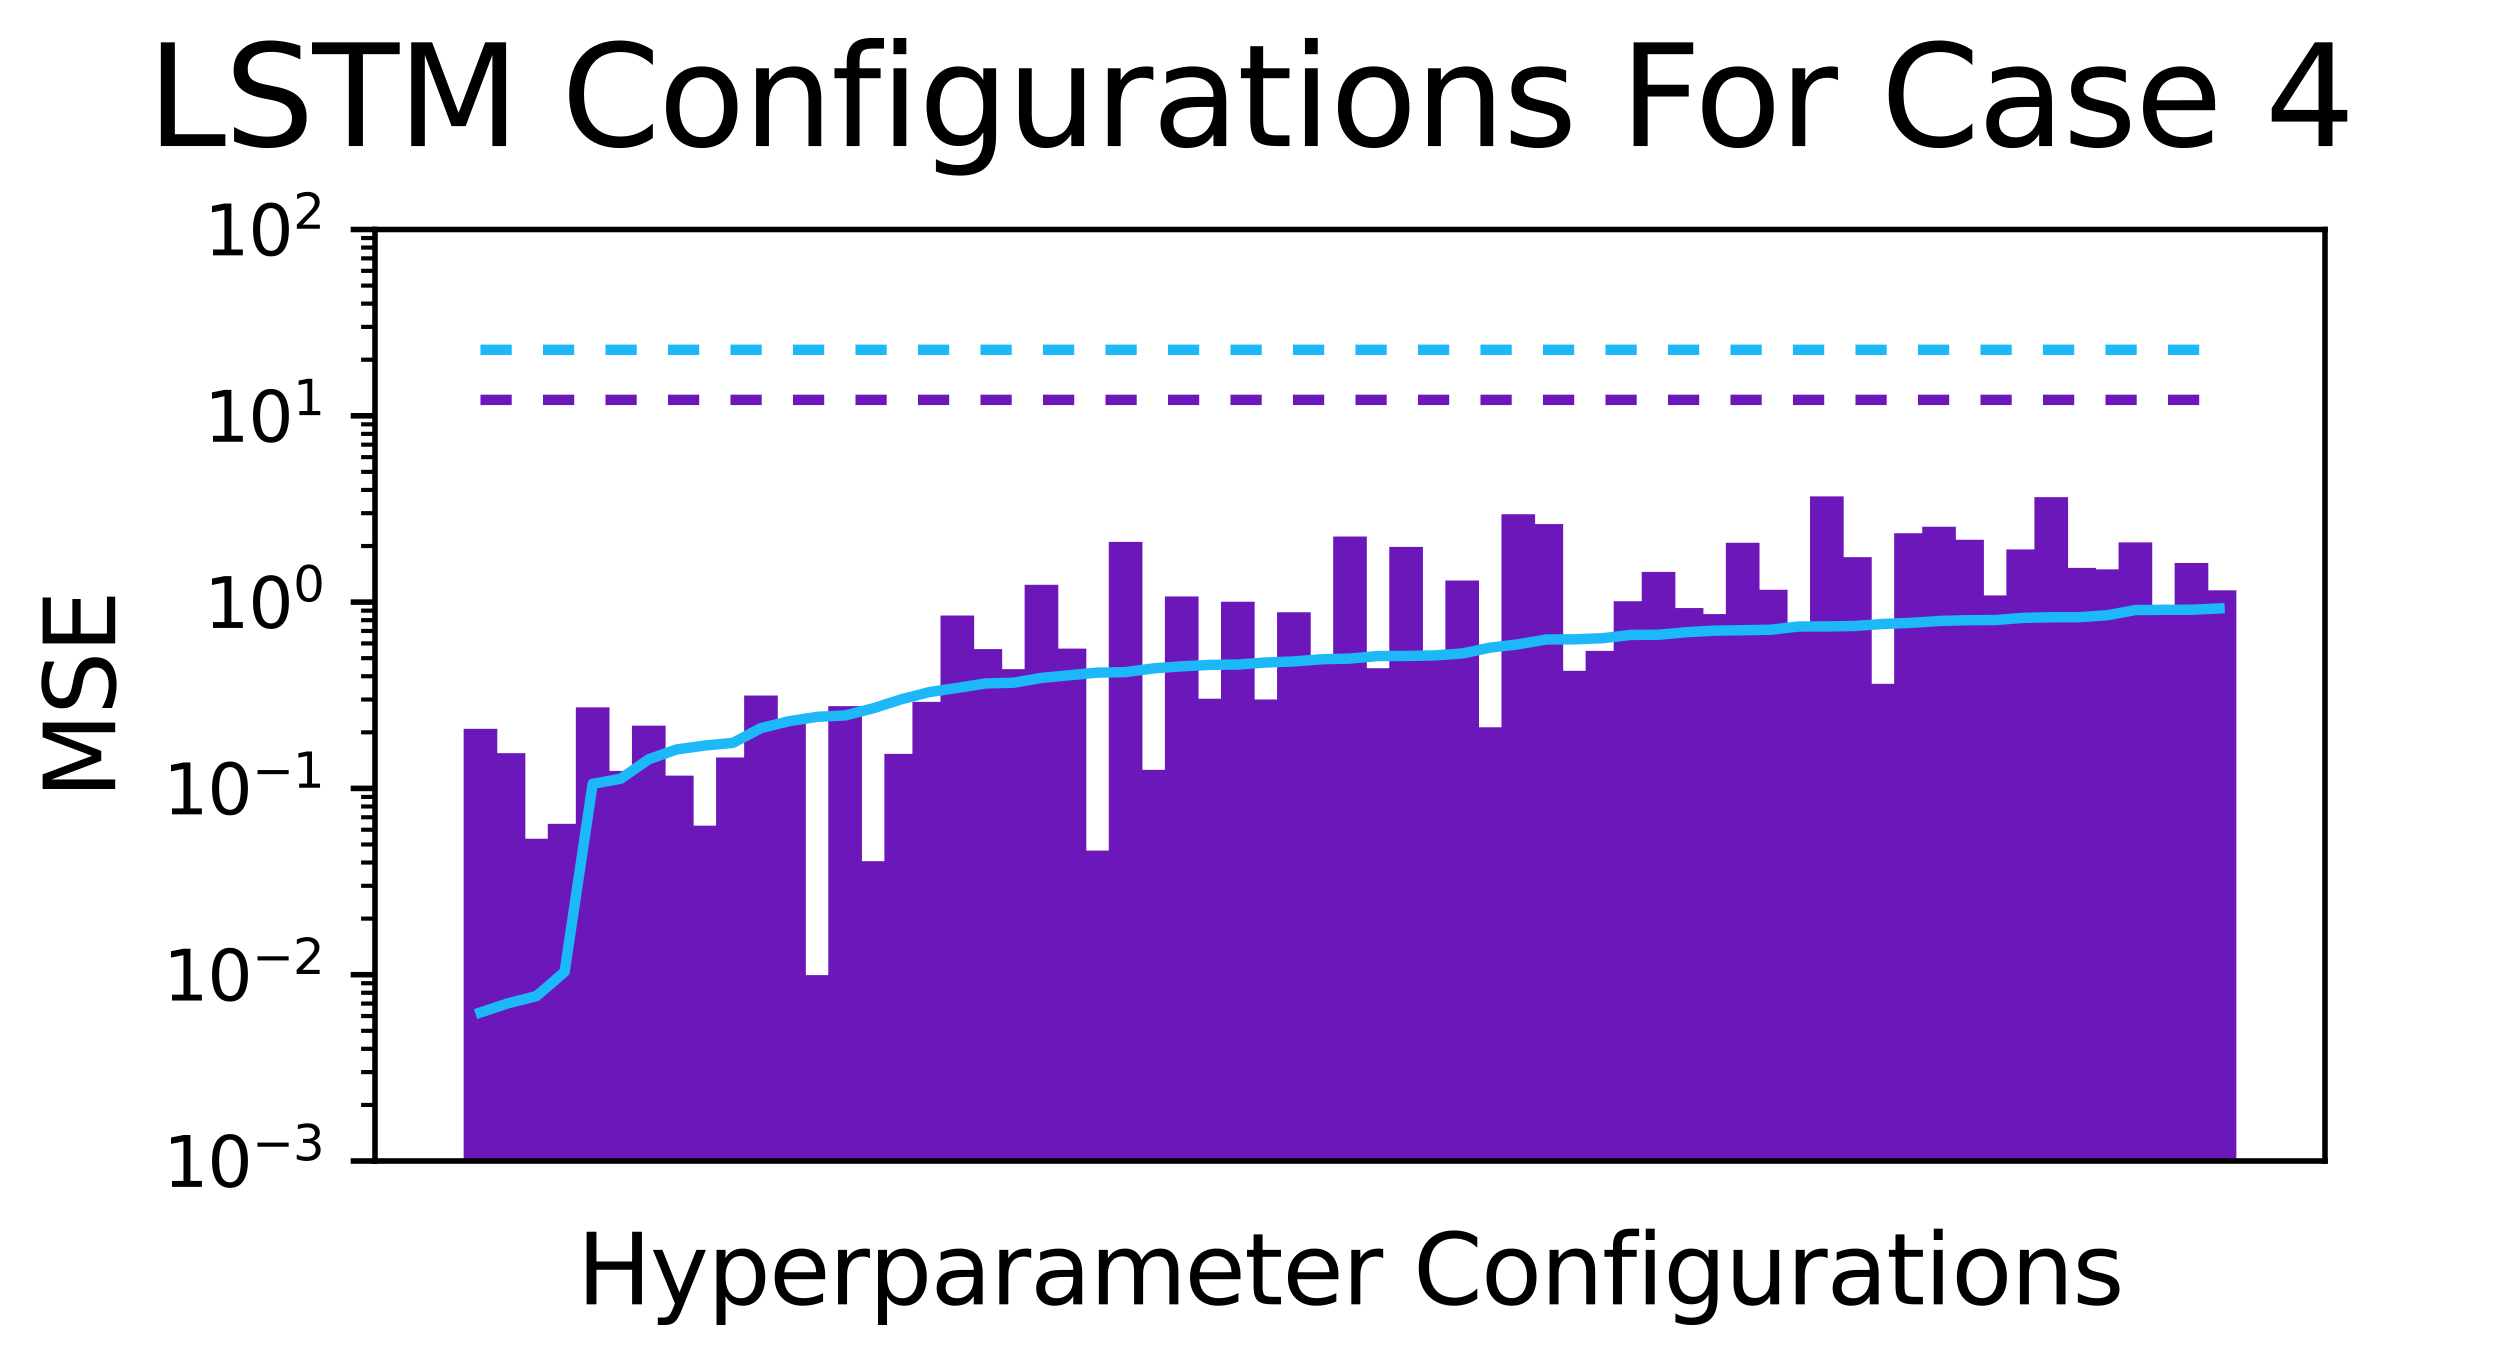 <?xml version="1.0" encoding="utf-8" standalone="no"?>
<!DOCTYPE svg PUBLIC "-//W3C//DTD SVG 1.1//EN"
  "http://www.w3.org/Graphics/SVG/1.1/DTD/svg11.dtd">
<svg xmlns:xlink="http://www.w3.org/1999/xlink" width="360pt" height="194.4pt" viewBox="0 0 360 194.4" xmlns="http://www.w3.org/2000/svg" version="1.1">
 <defs>
  <style type="text/css">*{stroke-linejoin: round; stroke-linecap: butt}</style>
 </defs>
 <g id="figure_1">
  <g id="patch_1">
   <path d="M 0 194.4 
L 360 194.4 
L 360 0 
L 0 0 
z
" style="fill: #ffffff"/>
  </g>
  <g id="axes_1">
   <g id="patch_2">
    <path d="M 54 167.184 
L 334.8 167.184 
L 334.8 33.048 
L 54 33.048 
z
" style="fill: #ffffff"/>
   </g>
   <g id="patch_3">
    <path d="M 66.764 26913.902 
L 71.611 26913.902 
L 71.611 104.95 
L 66.764 104.95 
z
" clip-path="url(#p839e5ea793)" style="fill: #6c17b9"/>
   </g>
   <g id="patch_4">
    <path d="M 70.803 26913.902 
L 75.65 26913.902 
L 75.65 108.452 
L 70.803 108.452 
z
" clip-path="url(#p839e5ea793)" style="fill: #6c17b9"/>
   </g>
   <g id="patch_5">
    <path d="M 74.842 26913.902 
L 79.689 26913.902 
L 79.689 120.775 
L 74.842 120.775 
z
" clip-path="url(#p839e5ea793)" style="fill: #6c17b9"/>
   </g>
   <g id="patch_6">
    <path d="M 78.881 26913.902 
L 83.728 26913.902 
L 83.728 118.632 
L 78.881 118.632 
z
" clip-path="url(#p839e5ea793)" style="fill: #6c17b9"/>
   </g>
   <g id="patch_7">
    <path d="M 82.92 26913.902 
L 87.767 26913.902 
L 87.767 101.857 
L 82.92 101.857 
z
" clip-path="url(#p839e5ea793)" style="fill: #6c17b9"/>
   </g>
   <g id="patch_8">
    <path d="M 86.959 26913.902 
L 91.806 26913.902 
L 91.806 111.011 
L 86.959 111.011 
z
" clip-path="url(#p839e5ea793)" style="fill: #6c17b9"/>
   </g>
   <g id="patch_9">
    <path d="M 90.998 26913.902 
L 95.845 26913.902 
L 95.845 104.495 
L 90.998 104.495 
z
" clip-path="url(#p839e5ea793)" style="fill: #6c17b9"/>
   </g>
   <g id="patch_10">
    <path d="M 95.038 26913.902 
L 99.884 26913.902 
L 99.884 111.691 
L 95.038 111.691 
z
" clip-path="url(#p839e5ea793)" style="fill: #6c17b9"/>
   </g>
   <g id="patch_11">
    <path d="M 99.077 26913.902 
L 103.924 26913.902 
L 103.924 118.894 
L 99.077 118.894 
z
" clip-path="url(#p839e5ea793)" style="fill: #6c17b9"/>
   </g>
   <g id="patch_12">
    <path d="M 103.116 26913.902 
L 107.963 26913.902 
L 107.963 109.076 
L 103.116 109.076 
z
" clip-path="url(#p839e5ea793)" style="fill: #6c17b9"/>
   </g>
   <g id="patch_13">
    <path d="M 107.155 26913.902 
L 112.002 26913.902 
L 112.002 100.156 
L 107.155 100.156 
z
" clip-path="url(#p839e5ea793)" style="fill: #6c17b9"/>
   </g>
   <g id="patch_14">
    <path d="M 111.194 26913.902 
L 116.041 26913.902 
L 116.041 104.173 
L 111.194 104.173 
z
" clip-path="url(#p839e5ea793)" style="fill: #6c17b9"/>
   </g>
   <g id="patch_15">
    <path d="M 115.233 26913.902 
L 120.08 26913.902 
L 120.08 140.417 
L 115.233 140.417 
z
" clip-path="url(#p839e5ea793)" style="fill: #6c17b9"/>
   </g>
   <g id="patch_16">
    <path d="M 119.272 26913.902 
L 124.119 26913.902 
L 124.119 101.686 
L 119.272 101.686 
z
" clip-path="url(#p839e5ea793)" style="fill: #6c17b9"/>
   </g>
   <g id="patch_17">
    <path d="M 123.311 26913.902 
L 128.158 26913.902 
L 128.158 124.012 
L 123.311 124.012 
z
" clip-path="url(#p839e5ea793)" style="fill: #6c17b9"/>
   </g>
   <g id="patch_18">
    <path d="M 127.351 26913.902 
L 132.197 26913.902 
L 132.197 108.554 
L 127.351 108.554 
z
" clip-path="url(#p839e5ea793)" style="fill: #6c17b9"/>
   </g>
   <g id="patch_19">
    <path d="M 131.39 26913.902 
L 136.237 26913.902 
L 136.237 101.067 
L 131.39 101.067 
z
" clip-path="url(#p839e5ea793)" style="fill: #6c17b9"/>
   </g>
   <g id="patch_20">
    <path d="M 135.429 26913.902 
L 140.276 26913.902 
L 140.276 88.634 
L 135.429 88.634 
z
" clip-path="url(#p839e5ea793)" style="fill: #6c17b9"/>
   </g>
   <g id="patch_21">
    <path d="M 139.468 26913.902 
L 144.315 26913.902 
L 144.315 93.469 
L 139.468 93.469 
z
" clip-path="url(#p839e5ea793)" style="fill: #6c17b9"/>
   </g>
   <g id="patch_22">
    <path d="M 143.507 26913.902 
L 148.354 26913.902 
L 148.354 96.357 
L 143.507 96.357 
z
" clip-path="url(#p839e5ea793)" style="fill: #6c17b9"/>
   </g>
   <g id="patch_23">
    <path d="M 147.546 26913.902 
L 152.393 26913.902 
L 152.393 84.21 
L 147.546 84.21 
z
" clip-path="url(#p839e5ea793)" style="fill: #6c17b9"/>
   </g>
   <g id="patch_24">
    <path d="M 151.585 26913.902 
L 156.432 26913.902 
L 156.432 93.4 
L 151.585 93.4 
z
" clip-path="url(#p839e5ea793)" style="fill: #6c17b9"/>
   </g>
   <g id="patch_25">
    <path d="M 155.624 26913.902 
L 160.471 26913.902 
L 160.471 122.482 
L 155.624 122.482 
z
" clip-path="url(#p839e5ea793)" style="fill: #6c17b9"/>
   </g>
   <g id="patch_26">
    <path d="M 159.664 26913.902 
L 164.51 26913.902 
L 164.51 78.03 
L 159.664 78.03 
z
" clip-path="url(#p839e5ea793)" style="fill: #6c17b9"/>
   </g>
   <g id="patch_27">
    <path d="M 163.703 26913.902 
L 168.55 26913.902 
L 168.55 110.856 
L 163.703 110.856 
z
" clip-path="url(#p839e5ea793)" style="fill: #6c17b9"/>
   </g>
   <g id="patch_28">
    <path d="M 167.742 26913.902 
L 172.589 26913.902 
L 172.589 85.889 
L 167.742 85.889 
z
" clip-path="url(#p839e5ea793)" style="fill: #6c17b9"/>
   </g>
   <g id="patch_29">
    <path d="M 171.781 26913.902 
L 176.628 26913.902 
L 176.628 100.616 
L 171.781 100.616 
z
" clip-path="url(#p839e5ea793)" style="fill: #6c17b9"/>
   </g>
   <g id="patch_30">
    <path d="M 175.82 26913.902 
L 180.667 26913.902 
L 180.667 86.649 
L 175.82 86.649 
z
" clip-path="url(#p839e5ea793)" style="fill: #6c17b9"/>
   </g>
   <g id="patch_31">
    <path d="M 179.859 26913.902 
L 184.706 26913.902 
L 184.706 100.721 
L 179.859 100.721 
z
" clip-path="url(#p839e5ea793)" style="fill: #6c17b9"/>
   </g>
   <g id="patch_32">
    <path d="M 183.898 26913.902 
L 188.745 26913.902 
L 188.745 88.165 
L 183.898 88.165 
z
" clip-path="url(#p839e5ea793)" style="fill: #6c17b9"/>
   </g>
   <g id="patch_33">
    <path d="M 187.937 26913.902 
L 192.784 26913.902 
L 192.784 94.979 
L 187.937 94.979 
z
" clip-path="url(#p839e5ea793)" style="fill: #6c17b9"/>
   </g>
   <g id="patch_34">
    <path d="M 191.977 26913.902 
L 196.823 26913.902 
L 196.823 77.261 
L 191.977 77.261 
z
" clip-path="url(#p839e5ea793)" style="fill: #6c17b9"/>
   </g>
   <g id="patch_35">
    <path d="M 196.016 26913.902 
L 200.863 26913.902 
L 200.863 96.218 
L 196.016 96.218 
z
" clip-path="url(#p839e5ea793)" style="fill: #6c17b9"/>
   </g>
   <g id="patch_36">
    <path d="M 200.055 26913.902 
L 204.902 26913.902 
L 204.902 78.757 
L 200.055 78.757 
z
" clip-path="url(#p839e5ea793)" style="fill: #6c17b9"/>
   </g>
   <g id="patch_37">
    <path d="M 204.094 26913.902 
L 208.941 26913.902 
L 208.941 94.669 
L 204.094 94.669 
z
" clip-path="url(#p839e5ea793)" style="fill: #6c17b9"/>
   </g>
   <g id="patch_38">
    <path d="M 208.133 26913.902 
L 212.98 26913.902 
L 212.98 83.591 
L 208.133 83.591 
z
" clip-path="url(#p839e5ea793)" style="fill: #6c17b9"/>
   </g>
   <g id="patch_39">
    <path d="M 212.172 26913.902 
L 217.019 26913.902 
L 217.019 104.725 
L 212.172 104.725 
z
" clip-path="url(#p839e5ea793)" style="fill: #6c17b9"/>
   </g>
   <g id="patch_40">
    <path d="M 216.211 26913.902 
L 221.058 26913.902 
L 221.058 74.047 
L 216.211 74.047 
z
" clip-path="url(#p839e5ea793)" style="fill: #6c17b9"/>
   </g>
   <g id="patch_41">
    <path d="M 220.25 26913.902 
L 225.097 26913.902 
L 225.097 75.466 
L 220.25 75.466 
z
" clip-path="url(#p839e5ea793)" style="fill: #6c17b9"/>
   </g>
   <g id="patch_42">
    <path d="M 224.29 26913.902 
L 229.136 26913.902 
L 229.136 96.598 
L 224.29 96.598 
z
" clip-path="url(#p839e5ea793)" style="fill: #6c17b9"/>
   </g>
   <g id="patch_43">
    <path d="M 228.329 26913.902 
L 233.176 26913.902 
L 233.176 93.726 
L 228.329 93.726 
z
" clip-path="url(#p839e5ea793)" style="fill: #6c17b9"/>
   </g>
   <g id="patch_44">
    <path d="M 232.368 26913.902 
L 237.215 26913.902 
L 237.215 86.577 
L 232.368 86.577 
z
" clip-path="url(#p839e5ea793)" style="fill: #6c17b9"/>
   </g>
   <g id="patch_45">
    <path d="M 236.407 26913.902 
L 241.254 26913.902 
L 241.254 82.356 
L 236.407 82.356 
z
" clip-path="url(#p839e5ea793)" style="fill: #6c17b9"/>
   </g>
   <g id="patch_46">
    <path d="M 240.446 26913.902 
L 245.293 26913.902 
L 245.293 87.56 
L 240.446 87.56 
z
" clip-path="url(#p839e5ea793)" style="fill: #6c17b9"/>
   </g>
   <g id="patch_47">
    <path d="M 244.485 26913.902 
L 249.332 26913.902 
L 249.332 88.428 
L 244.485 88.428 
z
" clip-path="url(#p839e5ea793)" style="fill: #6c17b9"/>
   </g>
   <g id="patch_48">
    <path d="M 248.524 26913.902 
L 253.371 26913.902 
L 253.371 78.159 
L 248.524 78.159 
z
" clip-path="url(#p839e5ea793)" style="fill: #6c17b9"/>
   </g>
   <g id="patch_49">
    <path d="M 252.563 26913.902 
L 257.41 26913.902 
L 257.41 84.925 
L 252.563 84.925 
z
" clip-path="url(#p839e5ea793)" style="fill: #6c17b9"/>
   </g>
   <g id="patch_50">
    <path d="M 256.603 26913.902 
L 261.449 26913.902 
L 261.449 90.677 
L 256.603 90.677 
z
" clip-path="url(#p839e5ea793)" style="fill: #6c17b9"/>
   </g>
   <g id="patch_51">
    <path d="M 260.642 26913.902 
L 265.489 26913.902 
L 265.489 71.478 
L 260.642 71.478 
z
" clip-path="url(#p839e5ea793)" style="fill: #6c17b9"/>
   </g>
   <g id="patch_52">
    <path d="M 264.681 26913.902 
L 269.528 26913.902 
L 269.528 80.228 
L 264.681 80.228 
z
" clip-path="url(#p839e5ea793)" style="fill: #6c17b9"/>
   </g>
   <g id="patch_53">
    <path d="M 268.72 26913.902 
L 273.567 26913.902 
L 273.567 98.467 
L 268.72 98.467 
z
" clip-path="url(#p839e5ea793)" style="fill: #6c17b9"/>
   </g>
   <g id="patch_54">
    <path d="M 272.759 26913.902 
L 277.606 26913.902 
L 277.606 76.787 
L 272.759 76.787 
z
" clip-path="url(#p839e5ea793)" style="fill: #6c17b9"/>
   </g>
   <g id="patch_55">
    <path d="M 276.798 26913.902 
L 281.645 26913.902 
L 281.645 75.846 
L 276.798 75.846 
z
" clip-path="url(#p839e5ea793)" style="fill: #6c17b9"/>
   </g>
   <g id="patch_56">
    <path d="M 280.837 26913.902 
L 285.684 26913.902 
L 285.684 77.726 
L 280.837 77.726 
z
" clip-path="url(#p839e5ea793)" style="fill: #6c17b9"/>
   </g>
   <g id="patch_57">
    <path d="M 284.876 26913.902 
L 289.723 26913.902 
L 289.723 85.739 
L 284.876 85.739 
z
" clip-path="url(#p839e5ea793)" style="fill: #6c17b9"/>
   </g>
   <g id="patch_58">
    <path d="M 288.916 26913.902 
L 293.762 26913.902 
L 293.762 79.118 
L 288.916 79.118 
z
" clip-path="url(#p839e5ea793)" style="fill: #6c17b9"/>
   </g>
   <g id="patch_59">
    <path d="M 292.955 26913.902 
L 297.802 26913.902 
L 297.802 71.59 
L 292.955 71.59 
z
" clip-path="url(#p839e5ea793)" style="fill: #6c17b9"/>
   </g>
   <g id="patch_60">
    <path d="M 296.994 26913.902 
L 301.841 26913.902 
L 301.841 81.776 
L 296.994 81.776 
z
" clip-path="url(#p839e5ea793)" style="fill: #6c17b9"/>
   </g>
   <g id="patch_61">
    <path d="M 301.033 26913.902 
L 305.88 26913.902 
L 305.88 81.987 
L 301.033 81.987 
z
" clip-path="url(#p839e5ea793)" style="fill: #6c17b9"/>
   </g>
   <g id="patch_62">
    <path d="M 305.072 26913.902 
L 309.919 26913.902 
L 309.919 78.103 
L 305.072 78.103 
z
" clip-path="url(#p839e5ea793)" style="fill: #6c17b9"/>
   </g>
   <g id="patch_63">
    <path d="M 309.111 26913.902 
L 313.958 26913.902 
L 313.958 87.621 
L 309.111 87.621 
z
" clip-path="url(#p839e5ea793)" style="fill: #6c17b9"/>
   </g>
   <g id="patch_64">
    <path d="M 313.15 26913.902 
L 317.997 26913.902 
L 317.997 81.064 
L 313.15 81.064 
z
" clip-path="url(#p839e5ea793)" style="fill: #6c17b9"/>
   </g>
   <g id="patch_65">
    <path d="M 317.189 26913.902 
L 322.036 26913.902 
L 322.036 85.005 
L 317.189 85.005 
z
" clip-path="url(#p839e5ea793)" style="fill: #6c17b9"/>
   </g>
   <g id="matplotlib.axis_1">
    <g id="text_1">
     <!-- Hyperparameter Configurations -->
     <g transform="translate(83.065 187.822) scale(0.14 -0.14)">
      <defs>
       <path id="DejaVuSans-48" d="M 628 4666 
L 1259 4666 
L 1259 2753 
L 3553 2753 
L 3553 4666 
L 4184 4666 
L 4184 0 
L 3553 0 
L 3553 2222 
L 1259 2222 
L 1259 0 
L 628 0 
L 628 4666 
z
" transform="scale(0.016)"/>
       <path id="DejaVuSans-79" d="M 2059 -325 
Q 1816 -950 1584 -1140 
Q 1353 -1331 966 -1331 
L 506 -1331 
L 506 -850 
L 844 -850 
Q 1081 -850 1212 -737 
Q 1344 -625 1503 -206 
L 1606 56 
L 191 3500 
L 800 3500 
L 1894 763 
L 2988 3500 
L 3597 3500 
L 2059 -325 
z
" transform="scale(0.016)"/>
       <path id="DejaVuSans-70" d="M 1159 525 
L 1159 -1331 
L 581 -1331 
L 581 3500 
L 1159 3500 
L 1159 2969 
Q 1341 3281 1617 3432 
Q 1894 3584 2278 3584 
Q 2916 3584 3314 3078 
Q 3713 2572 3713 1747 
Q 3713 922 3314 415 
Q 2916 -91 2278 -91 
Q 1894 -91 1617 61 
Q 1341 213 1159 525 
z
M 3116 1747 
Q 3116 2381 2855 2742 
Q 2594 3103 2138 3103 
Q 1681 3103 1420 2742 
Q 1159 2381 1159 1747 
Q 1159 1113 1420 752 
Q 1681 391 2138 391 
Q 2594 391 2855 752 
Q 3116 1113 3116 1747 
z
" transform="scale(0.016)"/>
       <path id="DejaVuSans-65" d="M 3597 1894 
L 3597 1613 
L 953 1613 
Q 991 1019 1311 708 
Q 1631 397 2203 397 
Q 2534 397 2845 478 
Q 3156 559 3463 722 
L 3463 178 
Q 3153 47 2828 -22 
Q 2503 -91 2169 -91 
Q 1331 -91 842 396 
Q 353 884 353 1716 
Q 353 2575 817 3079 
Q 1281 3584 2069 3584 
Q 2775 3584 3186 3129 
Q 3597 2675 3597 1894 
z
M 3022 2063 
Q 3016 2534 2758 2815 
Q 2500 3097 2075 3097 
Q 1594 3097 1305 2825 
Q 1016 2553 972 2059 
L 3022 2063 
z
" transform="scale(0.016)"/>
       <path id="DejaVuSans-72" d="M 2631 2963 
Q 2534 3019 2420 3045 
Q 2306 3072 2169 3072 
Q 1681 3072 1420 2755 
Q 1159 2438 1159 1844 
L 1159 0 
L 581 0 
L 581 3500 
L 1159 3500 
L 1159 2956 
Q 1341 3275 1631 3429 
Q 1922 3584 2338 3584 
Q 2397 3584 2469 3576 
Q 2541 3569 2628 3553 
L 2631 2963 
z
" transform="scale(0.016)"/>
       <path id="DejaVuSans-61" d="M 2194 1759 
Q 1497 1759 1228 1600 
Q 959 1441 959 1056 
Q 959 750 1161 570 
Q 1363 391 1709 391 
Q 2188 391 2477 730 
Q 2766 1069 2766 1631 
L 2766 1759 
L 2194 1759 
z
M 3341 1997 
L 3341 0 
L 2766 0 
L 2766 531 
Q 2569 213 2275 61 
Q 1981 -91 1556 -91 
Q 1019 -91 701 211 
Q 384 513 384 1019 
Q 384 1609 779 1909 
Q 1175 2209 1959 2209 
L 2766 2209 
L 2766 2266 
Q 2766 2663 2505 2880 
Q 2244 3097 1772 3097 
Q 1472 3097 1187 3025 
Q 903 2953 641 2809 
L 641 3341 
Q 956 3463 1253 3523 
Q 1550 3584 1831 3584 
Q 2591 3584 2966 3190 
Q 3341 2797 3341 1997 
z
" transform="scale(0.016)"/>
       <path id="DejaVuSans-6d" d="M 3328 2828 
Q 3544 3216 3844 3400 
Q 4144 3584 4550 3584 
Q 5097 3584 5394 3201 
Q 5691 2819 5691 2113 
L 5691 0 
L 5113 0 
L 5113 2094 
Q 5113 2597 4934 2840 
Q 4756 3084 4391 3084 
Q 3944 3084 3684 2787 
Q 3425 2491 3425 1978 
L 3425 0 
L 2847 0 
L 2847 2094 
Q 2847 2600 2669 2842 
Q 2491 3084 2119 3084 
Q 1678 3084 1418 2786 
Q 1159 2488 1159 1978 
L 1159 0 
L 581 0 
L 581 3500 
L 1159 3500 
L 1159 2956 
Q 1356 3278 1631 3431 
Q 1906 3584 2284 3584 
Q 2666 3584 2933 3390 
Q 3200 3197 3328 2828 
z
" transform="scale(0.016)"/>
       <path id="DejaVuSans-74" d="M 1172 4494 
L 1172 3500 
L 2356 3500 
L 2356 3053 
L 1172 3053 
L 1172 1153 
Q 1172 725 1289 603 
Q 1406 481 1766 481 
L 2356 481 
L 2356 0 
L 1766 0 
Q 1100 0 847 248 
Q 594 497 594 1153 
L 594 3053 
L 172 3053 
L 172 3500 
L 594 3500 
L 594 4494 
L 1172 4494 
z
" transform="scale(0.016)"/>
       <path id="DejaVuSans-20" transform="scale(0.016)"/>
       <path id="DejaVuSans-43" d="M 4122 4306 
L 4122 3641 
Q 3803 3938 3442 4084 
Q 3081 4231 2675 4231 
Q 1875 4231 1450 3742 
Q 1025 3253 1025 2328 
Q 1025 1406 1450 917 
Q 1875 428 2675 428 
Q 3081 428 3442 575 
Q 3803 722 4122 1019 
L 4122 359 
Q 3791 134 3420 21 
Q 3050 -91 2638 -91 
Q 1578 -91 968 557 
Q 359 1206 359 2328 
Q 359 3453 968 4101 
Q 1578 4750 2638 4750 
Q 3056 4750 3426 4639 
Q 3797 4528 4122 4306 
z
" transform="scale(0.016)"/>
       <path id="DejaVuSans-6f" d="M 1959 3097 
Q 1497 3097 1228 2736 
Q 959 2375 959 1747 
Q 959 1119 1226 758 
Q 1494 397 1959 397 
Q 2419 397 2687 759 
Q 2956 1122 2956 1747 
Q 2956 2369 2687 2733 
Q 2419 3097 1959 3097 
z
M 1959 3584 
Q 2709 3584 3137 3096 
Q 3566 2609 3566 1747 
Q 3566 888 3137 398 
Q 2709 -91 1959 -91 
Q 1206 -91 779 398 
Q 353 888 353 1747 
Q 353 2609 779 3096 
Q 1206 3584 1959 3584 
z
" transform="scale(0.016)"/>
       <path id="DejaVuSans-6e" d="M 3513 2113 
L 3513 0 
L 2938 0 
L 2938 2094 
Q 2938 2591 2744 2837 
Q 2550 3084 2163 3084 
Q 1697 3084 1428 2787 
Q 1159 2491 1159 1978 
L 1159 0 
L 581 0 
L 581 3500 
L 1159 3500 
L 1159 2956 
Q 1366 3272 1645 3428 
Q 1925 3584 2291 3584 
Q 2894 3584 3203 3211 
Q 3513 2838 3513 2113 
z
" transform="scale(0.016)"/>
       <path id="DejaVuSans-66" d="M 2375 4863 
L 2375 4384 
L 1825 4384 
Q 1516 4384 1395 4259 
Q 1275 4134 1275 3809 
L 1275 3500 
L 2222 3500 
L 2222 3053 
L 1275 3053 
L 1275 0 
L 697 0 
L 697 3053 
L 147 3053 
L 147 3500 
L 697 3500 
L 697 3744 
Q 697 4328 969 4595 
Q 1241 4863 1831 4863 
L 2375 4863 
z
" transform="scale(0.016)"/>
       <path id="DejaVuSans-69" d="M 603 3500 
L 1178 3500 
L 1178 0 
L 603 0 
L 603 3500 
z
M 603 4863 
L 1178 4863 
L 1178 4134 
L 603 4134 
L 603 4863 
z
" transform="scale(0.016)"/>
       <path id="DejaVuSans-67" d="M 2906 1791 
Q 2906 2416 2648 2759 
Q 2391 3103 1925 3103 
Q 1463 3103 1205 2759 
Q 947 2416 947 1791 
Q 947 1169 1205 825 
Q 1463 481 1925 481 
Q 2391 481 2648 825 
Q 2906 1169 2906 1791 
z
M 3481 434 
Q 3481 -459 3084 -895 
Q 2688 -1331 1869 -1331 
Q 1566 -1331 1297 -1286 
Q 1028 -1241 775 -1147 
L 775 -588 
Q 1028 -725 1275 -790 
Q 1522 -856 1778 -856 
Q 2344 -856 2625 -561 
Q 2906 -266 2906 331 
L 2906 616 
Q 2728 306 2450 153 
Q 2172 0 1784 0 
Q 1141 0 747 490 
Q 353 981 353 1791 
Q 353 2603 747 3093 
Q 1141 3584 1784 3584 
Q 2172 3584 2450 3431 
Q 2728 3278 2906 2969 
L 2906 3500 
L 3481 3500 
L 3481 434 
z
" transform="scale(0.016)"/>
       <path id="DejaVuSans-75" d="M 544 1381 
L 544 3500 
L 1119 3500 
L 1119 1403 
Q 1119 906 1312 657 
Q 1506 409 1894 409 
Q 2359 409 2629 706 
Q 2900 1003 2900 1516 
L 2900 3500 
L 3475 3500 
L 3475 0 
L 2900 0 
L 2900 538 
Q 2691 219 2414 64 
Q 2138 -91 1772 -91 
Q 1169 -91 856 284 
Q 544 659 544 1381 
z
M 1991 3584 
L 1991 3584 
z
" transform="scale(0.016)"/>
       <path id="DejaVuSans-73" d="M 2834 3397 
L 2834 2853 
Q 2591 2978 2328 3040 
Q 2066 3103 1784 3103 
Q 1356 3103 1142 2972 
Q 928 2841 928 2578 
Q 928 2378 1081 2264 
Q 1234 2150 1697 2047 
L 1894 2003 
Q 2506 1872 2764 1633 
Q 3022 1394 3022 966 
Q 3022 478 2636 193 
Q 2250 -91 1575 -91 
Q 1294 -91 989 -36 
Q 684 19 347 128 
L 347 722 
Q 666 556 975 473 
Q 1284 391 1588 391 
Q 1994 391 2212 530 
Q 2431 669 2431 922 
Q 2431 1156 2273 1281 
Q 2116 1406 1581 1522 
L 1381 1569 
Q 847 1681 609 1914 
Q 372 2147 372 2553 
Q 372 3047 722 3315 
Q 1072 3584 1716 3584 
Q 2034 3584 2315 3537 
Q 2597 3491 2834 3397 
z
" transform="scale(0.016)"/>
      </defs>
      <use xlink:href="#DejaVuSans-48"/>
      <use xlink:href="#DejaVuSans-79" x="75.195"/>
      <use xlink:href="#DejaVuSans-70" x="134.375"/>
      <use xlink:href="#DejaVuSans-65" x="197.852"/>
      <use xlink:href="#DejaVuSans-72" x="259.375"/>
      <use xlink:href="#DejaVuSans-70" x="300.488"/>
      <use xlink:href="#DejaVuSans-61" x="363.965"/>
      <use xlink:href="#DejaVuSans-72" x="425.244"/>
      <use xlink:href="#DejaVuSans-61" x="466.357"/>
      <use xlink:href="#DejaVuSans-6d" x="527.637"/>
      <use xlink:href="#DejaVuSans-65" x="625.049"/>
      <use xlink:href="#DejaVuSans-74" x="686.572"/>
      <use xlink:href="#DejaVuSans-65" x="725.781"/>
      <use xlink:href="#DejaVuSans-72" x="787.305"/>
      <use xlink:href="#DejaVuSans-20" x="828.418"/>
      <use xlink:href="#DejaVuSans-43" x="860.205"/>
      <use xlink:href="#DejaVuSans-6f" x="930.029"/>
      <use xlink:href="#DejaVuSans-6e" x="991.211"/>
      <use xlink:href="#DejaVuSans-66" x="1054.59"/>
      <use xlink:href="#DejaVuSans-69" x="1089.795"/>
      <use xlink:href="#DejaVuSans-67" x="1117.578"/>
      <use xlink:href="#DejaVuSans-75" x="1181.055"/>
      <use xlink:href="#DejaVuSans-72" x="1244.434"/>
      <use xlink:href="#DejaVuSans-61" x="1285.547"/>
      <use xlink:href="#DejaVuSans-74" x="1346.826"/>
      <use xlink:href="#DejaVuSans-69" x="1386.035"/>
      <use xlink:href="#DejaVuSans-6f" x="1413.818"/>
      <use xlink:href="#DejaVuSans-6e" x="1475"/>
      <use xlink:href="#DejaVuSans-73" x="1538.379"/>
     </g>
    </g>
   </g>
   <g id="matplotlib.axis_2">
    <g id="ytick_1">
     <g id="line2d_1">
      <defs>
       <path id="mb27bf68180" d="M 0 0 
L -3.5 0 
" style="stroke: #000000; stroke-width: 0.8"/>
      </defs>
      <g>
       <use xlink:href="#mb27bf68180" x="54" y="167.184" style="stroke: #000000; stroke-width: 0.8"/>
      </g>
     </g>
     <g id="text_2">
      <!-- $\mathdefault{10^{-3}}$ -->
      <g transform="translate(23.5 170.983) scale(0.1 -0.1)">
       <defs>
        <path id="DejaVuSans-31" d="M 794 531 
L 1825 531 
L 1825 4091 
L 703 3866 
L 703 4441 
L 1819 4666 
L 2450 4666 
L 2450 531 
L 3481 531 
L 3481 0 
L 794 0 
L 794 531 
z
" transform="scale(0.016)"/>
        <path id="DejaVuSans-30" d="M 2034 4250 
Q 1547 4250 1301 3770 
Q 1056 3291 1056 2328 
Q 1056 1369 1301 889 
Q 1547 409 2034 409 
Q 2525 409 2770 889 
Q 3016 1369 3016 2328 
Q 3016 3291 2770 3770 
Q 2525 4250 2034 4250 
z
M 2034 4750 
Q 2819 4750 3233 4129 
Q 3647 3509 3647 2328 
Q 3647 1150 3233 529 
Q 2819 -91 2034 -91 
Q 1250 -91 836 529 
Q 422 1150 422 2328 
Q 422 3509 836 4129 
Q 1250 4750 2034 4750 
z
" transform="scale(0.016)"/>
        <path id="DejaVuSans-2212" d="M 678 2272 
L 4684 2272 
L 4684 1741 
L 678 1741 
L 678 2272 
z
" transform="scale(0.016)"/>
        <path id="DejaVuSans-33" d="M 2597 2516 
Q 3050 2419 3304 2112 
Q 3559 1806 3559 1356 
Q 3559 666 3084 287 
Q 2609 -91 1734 -91 
Q 1441 -91 1130 -33 
Q 819 25 488 141 
L 488 750 
Q 750 597 1062 519 
Q 1375 441 1716 441 
Q 2309 441 2620 675 
Q 2931 909 2931 1356 
Q 2931 1769 2642 2001 
Q 2353 2234 1838 2234 
L 1294 2234 
L 1294 2753 
L 1863 2753 
Q 2328 2753 2575 2939 
Q 2822 3125 2822 3475 
Q 2822 3834 2567 4026 
Q 2313 4219 1838 4219 
Q 1578 4219 1281 4162 
Q 984 4106 628 3988 
L 628 4550 
Q 988 4650 1302 4700 
Q 1616 4750 1894 4750 
Q 2613 4750 3031 4423 
Q 3450 4097 3450 3541 
Q 3450 3153 3228 2886 
Q 3006 2619 2597 2516 
z
" transform="scale(0.016)"/>
       </defs>
       <use xlink:href="#DejaVuSans-31" transform="translate(0 0.766)"/>
       <use xlink:href="#DejaVuSans-30" transform="translate(63.623 0.766)"/>
       <use xlink:href="#DejaVuSans-2212" transform="translate(128.203 39.047) scale(0.7)"/>
       <use xlink:href="#DejaVuSans-33" transform="translate(186.855 39.047) scale(0.7)"/>
      </g>
     </g>
    </g>
    <g id="ytick_2">
     <g id="line2d_2">
      <g>
       <use xlink:href="#mb27bf68180" x="54" y="140.357" style="stroke: #000000; stroke-width: 0.8"/>
      </g>
     </g>
     <g id="text_3">
      <!-- $\mathdefault{10^{-2}}$ -->
      <g transform="translate(23.5 144.156) scale(0.1 -0.1)">
       <defs>
        <path id="DejaVuSans-32" d="M 1228 531 
L 3431 531 
L 3431 0 
L 469 0 
L 469 531 
Q 828 903 1448 1529 
Q 2069 2156 2228 2338 
Q 2531 2678 2651 2914 
Q 2772 3150 2772 3378 
Q 2772 3750 2511 3984 
Q 2250 4219 1831 4219 
Q 1534 4219 1204 4116 
Q 875 4013 500 3803 
L 500 4441 
Q 881 4594 1212 4672 
Q 1544 4750 1819 4750 
Q 2544 4750 2975 4387 
Q 3406 4025 3406 3419 
Q 3406 3131 3298 2873 
Q 3191 2616 2906 2266 
Q 2828 2175 2409 1742 
Q 1991 1309 1228 531 
z
" transform="scale(0.016)"/>
       </defs>
       <use xlink:href="#DejaVuSans-31" transform="translate(0 0.766)"/>
       <use xlink:href="#DejaVuSans-30" transform="translate(63.623 0.766)"/>
       <use xlink:href="#DejaVuSans-2212" transform="translate(128.203 39.047) scale(0.7)"/>
       <use xlink:href="#DejaVuSans-32" transform="translate(186.855 39.047) scale(0.7)"/>
      </g>
     </g>
    </g>
    <g id="ytick_3">
     <g id="line2d_3">
      <g>
       <use xlink:href="#mb27bf68180" x="54" y="113.53" style="stroke: #000000; stroke-width: 0.8"/>
      </g>
     </g>
     <g id="text_4">
      <!-- $\mathdefault{10^{-1}}$ -->
      <g transform="translate(23.5 117.329) scale(0.1 -0.1)">
       <use xlink:href="#DejaVuSans-31" transform="translate(0 0.684)"/>
       <use xlink:href="#DejaVuSans-30" transform="translate(63.623 0.684)"/>
       <use xlink:href="#DejaVuSans-2212" transform="translate(128.203 38.966) scale(0.7)"/>
       <use xlink:href="#DejaVuSans-31" transform="translate(186.855 38.966) scale(0.7)"/>
      </g>
     </g>
    </g>
    <g id="ytick_4">
     <g id="line2d_4">
      <g>
       <use xlink:href="#mb27bf68180" x="54" y="86.702" style="stroke: #000000; stroke-width: 0.8"/>
      </g>
     </g>
     <g id="text_5">
      <!-- $\mathdefault{10^{0}}$ -->
      <g transform="translate(29.4 90.502) scale(0.1 -0.1)">
       <use xlink:href="#DejaVuSans-31" transform="translate(0 0.766)"/>
       <use xlink:href="#DejaVuSans-30" transform="translate(63.623 0.766)"/>
       <use xlink:href="#DejaVuSans-30" transform="translate(128.203 39.047) scale(0.7)"/>
      </g>
     </g>
    </g>
    <g id="ytick_5">
     <g id="line2d_5">
      <g>
       <use xlink:href="#mb27bf68180" x="54" y="59.875" style="stroke: #000000; stroke-width: 0.8"/>
      </g>
     </g>
     <g id="text_6">
      <!-- $\mathdefault{10^{1}}$ -->
      <g transform="translate(29.4 63.674) scale(0.1 -0.1)">
       <use xlink:href="#DejaVuSans-31" transform="translate(0 0.684)"/>
       <use xlink:href="#DejaVuSans-30" transform="translate(63.623 0.684)"/>
       <use xlink:href="#DejaVuSans-31" transform="translate(128.203 38.966) scale(0.7)"/>
      </g>
     </g>
    </g>
    <g id="ytick_6">
     <g id="line2d_6">
      <g>
       <use xlink:href="#mb27bf68180" x="54" y="33.048" style="stroke: #000000; stroke-width: 0.8"/>
      </g>
     </g>
     <g id="text_7">
      <!-- $\mathdefault{10^{2}}$ -->
      <g transform="translate(29.4 36.847) scale(0.1 -0.1)">
       <use xlink:href="#DejaVuSans-31" transform="translate(0 0.766)"/>
       <use xlink:href="#DejaVuSans-30" transform="translate(63.623 0.766)"/>
       <use xlink:href="#DejaVuSans-32" transform="translate(128.203 39.047) scale(0.7)"/>
      </g>
     </g>
    </g>
    <g id="ytick_7">
     <g id="line2d_7">
      <defs>
       <path id="m4e5b4a4be7" d="M 0 0 
L -2 0 
" style="stroke: #000000; stroke-width: 0.6"/>
      </defs>
      <g>
       <use xlink:href="#m4e5b4a4be7" x="54" y="159.108" style="stroke: #000000; stroke-width: 0.6"/>
      </g>
     </g>
    </g>
    <g id="ytick_8">
     <g id="line2d_8">
      <g>
       <use xlink:href="#m4e5b4a4be7" x="54" y="154.384" style="stroke: #000000; stroke-width: 0.6"/>
      </g>
     </g>
    </g>
    <g id="ytick_9">
     <g id="line2d_9">
      <g>
       <use xlink:href="#m4e5b4a4be7" x="54" y="151.032" style="stroke: #000000; stroke-width: 0.6"/>
      </g>
     </g>
    </g>
    <g id="ytick_10">
     <g id="line2d_10">
      <g>
       <use xlink:href="#m4e5b4a4be7" x="54" y="148.433" style="stroke: #000000; stroke-width: 0.6"/>
      </g>
     </g>
    </g>
    <g id="ytick_11">
     <g id="line2d_11">
      <g>
       <use xlink:href="#m4e5b4a4be7" x="54" y="146.308" style="stroke: #000000; stroke-width: 0.6"/>
      </g>
     </g>
    </g>
    <g id="ytick_12">
     <g id="line2d_12">
      <g>
       <use xlink:href="#m4e5b4a4be7" x="54" y="144.512" style="stroke: #000000; stroke-width: 0.6"/>
      </g>
     </g>
    </g>
    <g id="ytick_13">
     <g id="line2d_13">
      <g>
       <use xlink:href="#m4e5b4a4be7" x="54" y="142.957" style="stroke: #000000; stroke-width: 0.6"/>
      </g>
     </g>
    </g>
    <g id="ytick_14">
     <g id="line2d_14">
      <g>
       <use xlink:href="#m4e5b4a4be7" x="54" y="141.584" style="stroke: #000000; stroke-width: 0.6"/>
      </g>
     </g>
    </g>
    <g id="ytick_15">
     <g id="line2d_15">
      <g>
       <use xlink:href="#m4e5b4a4be7" x="54" y="132.281" style="stroke: #000000; stroke-width: 0.6"/>
      </g>
     </g>
    </g>
    <g id="ytick_16">
     <g id="line2d_16">
      <g>
       <use xlink:href="#m4e5b4a4be7" x="54" y="127.557" style="stroke: #000000; stroke-width: 0.6"/>
      </g>
     </g>
    </g>
    <g id="ytick_17">
     <g id="line2d_17">
      <g>
       <use xlink:href="#m4e5b4a4be7" x="54" y="124.205" style="stroke: #000000; stroke-width: 0.6"/>
      </g>
     </g>
    </g>
    <g id="ytick_18">
     <g id="line2d_18">
      <g>
       <use xlink:href="#m4e5b4a4be7" x="54" y="121.605" style="stroke: #000000; stroke-width: 0.6"/>
      </g>
     </g>
    </g>
    <g id="ytick_19">
     <g id="line2d_19">
      <g>
       <use xlink:href="#m4e5b4a4be7" x="54" y="119.481" style="stroke: #000000; stroke-width: 0.6"/>
      </g>
     </g>
    </g>
    <g id="ytick_20">
     <g id="line2d_20">
      <g>
       <use xlink:href="#m4e5b4a4be7" x="54" y="117.685" style="stroke: #000000; stroke-width: 0.6"/>
      </g>
     </g>
    </g>
    <g id="ytick_21">
     <g id="line2d_21">
      <g>
       <use xlink:href="#m4e5b4a4be7" x="54" y="116.129" style="stroke: #000000; stroke-width: 0.6"/>
      </g>
     </g>
    </g>
    <g id="ytick_22">
     <g id="line2d_22">
      <g>
       <use xlink:href="#m4e5b4a4be7" x="54" y="114.757" style="stroke: #000000; stroke-width: 0.6"/>
      </g>
     </g>
    </g>
    <g id="ytick_23">
     <g id="line2d_23">
      <g>
       <use xlink:href="#m4e5b4a4be7" x="54" y="105.454" style="stroke: #000000; stroke-width: 0.6"/>
      </g>
     </g>
    </g>
    <g id="ytick_24">
     <g id="line2d_24">
      <g>
       <use xlink:href="#m4e5b4a4be7" x="54" y="100.73" style="stroke: #000000; stroke-width: 0.6"/>
      </g>
     </g>
    </g>
    <g id="ytick_25">
     <g id="line2d_25">
      <g>
       <use xlink:href="#m4e5b4a4be7" x="54" y="97.378" style="stroke: #000000; stroke-width: 0.6"/>
      </g>
     </g>
    </g>
    <g id="ytick_26">
     <g id="line2d_26">
      <g>
       <use xlink:href="#m4e5b4a4be7" x="54" y="94.778" style="stroke: #000000; stroke-width: 0.6"/>
      </g>
     </g>
    </g>
    <g id="ytick_27">
     <g id="line2d_27">
      <g>
       <use xlink:href="#m4e5b4a4be7" x="54" y="92.654" style="stroke: #000000; stroke-width: 0.6"/>
      </g>
     </g>
    </g>
    <g id="ytick_28">
     <g id="line2d_28">
      <g>
       <use xlink:href="#m4e5b4a4be7" x="54" y="90.858" style="stroke: #000000; stroke-width: 0.6"/>
      </g>
     </g>
    </g>
    <g id="ytick_29">
     <g id="line2d_29">
      <g>
       <use xlink:href="#m4e5b4a4be7" x="54" y="89.302" style="stroke: #000000; stroke-width: 0.6"/>
      </g>
     </g>
    </g>
    <g id="ytick_30">
     <g id="line2d_30">
      <g>
       <use xlink:href="#m4e5b4a4be7" x="54" y="87.93" style="stroke: #000000; stroke-width: 0.6"/>
      </g>
     </g>
    </g>
    <g id="ytick_31">
     <g id="line2d_31">
      <g>
       <use xlink:href="#m4e5b4a4be7" x="54" y="78.627" style="stroke: #000000; stroke-width: 0.6"/>
      </g>
     </g>
    </g>
    <g id="ytick_32">
     <g id="line2d_32">
      <g>
       <use xlink:href="#m4e5b4a4be7" x="54" y="73.903" style="stroke: #000000; stroke-width: 0.6"/>
      </g>
     </g>
    </g>
    <g id="ytick_33">
     <g id="line2d_33">
      <g>
       <use xlink:href="#m4e5b4a4be7" x="54" y="70.551" style="stroke: #000000; stroke-width: 0.6"/>
      </g>
     </g>
    </g>
    <g id="ytick_34">
     <g id="line2d_34">
      <g>
       <use xlink:href="#m4e5b4a4be7" x="54" y="67.951" style="stroke: #000000; stroke-width: 0.6"/>
      </g>
     </g>
    </g>
    <g id="ytick_35">
     <g id="line2d_35">
      <g>
       <use xlink:href="#m4e5b4a4be7" x="54" y="65.827" style="stroke: #000000; stroke-width: 0.6"/>
      </g>
     </g>
    </g>
    <g id="ytick_36">
     <g id="line2d_36">
      <g>
       <use xlink:href="#m4e5b4a4be7" x="54" y="64.031" style="stroke: #000000; stroke-width: 0.6"/>
      </g>
     </g>
    </g>
    <g id="ytick_37">
     <g id="line2d_37">
      <g>
       <use xlink:href="#m4e5b4a4be7" x="54" y="62.475" style="stroke: #000000; stroke-width: 0.6"/>
      </g>
     </g>
    </g>
    <g id="ytick_38">
     <g id="line2d_38">
      <g>
       <use xlink:href="#m4e5b4a4be7" x="54" y="61.103" style="stroke: #000000; stroke-width: 0.6"/>
      </g>
     </g>
    </g>
    <g id="ytick_39">
     <g id="line2d_39">
      <g>
       <use xlink:href="#m4e5b4a4be7" x="54" y="51.799" style="stroke: #000000; stroke-width: 0.6"/>
      </g>
     </g>
    </g>
    <g id="ytick_40">
     <g id="line2d_40">
      <g>
       <use xlink:href="#m4e5b4a4be7" x="54" y="47.075" style="stroke: #000000; stroke-width: 0.6"/>
      </g>
     </g>
    </g>
    <g id="ytick_41">
     <g id="line2d_41">
      <g>
       <use xlink:href="#m4e5b4a4be7" x="54" y="43.724" style="stroke: #000000; stroke-width: 0.6"/>
      </g>
     </g>
    </g>
    <g id="ytick_42">
     <g id="line2d_42">
      <g>
       <use xlink:href="#m4e5b4a4be7" x="54" y="41.124" style="stroke: #000000; stroke-width: 0.6"/>
      </g>
     </g>
    </g>
    <g id="ytick_43">
     <g id="line2d_43">
      <g>
       <use xlink:href="#m4e5b4a4be7" x="54" y="39" style="stroke: #000000; stroke-width: 0.6"/>
      </g>
     </g>
    </g>
    <g id="ytick_44">
     <g id="line2d_44">
      <g>
       <use xlink:href="#m4e5b4a4be7" x="54" y="37.204" style="stroke: #000000; stroke-width: 0.6"/>
      </g>
     </g>
    </g>
    <g id="ytick_45">
     <g id="line2d_45">
      <g>
       <use xlink:href="#m4e5b4a4be7" x="54" y="35.648" style="stroke: #000000; stroke-width: 0.6"/>
      </g>
     </g>
    </g>
    <g id="ytick_46">
     <g id="line2d_46">
      <g>
       <use xlink:href="#m4e5b4a4be7" x="54" y="34.276" style="stroke: #000000; stroke-width: 0.6"/>
      </g>
     </g>
    </g>
    <g id="text_8">
     <!-- MSE -->
     <g transform="translate(16.588 115.023) rotate(-90) scale(0.14 -0.14)">
      <defs>
       <path id="DejaVuSans-4d" d="M 628 4666 
L 1569 4666 
L 2759 1491 
L 3956 4666 
L 4897 4666 
L 4897 0 
L 4281 0 
L 4281 4097 
L 3078 897 
L 2444 897 
L 1241 4097 
L 1241 0 
L 628 0 
L 628 4666 
z
" transform="scale(0.016)"/>
       <path id="DejaVuSans-53" d="M 3425 4513 
L 3425 3897 
Q 3066 4069 2747 4153 
Q 2428 4238 2131 4238 
Q 1616 4238 1336 4038 
Q 1056 3838 1056 3469 
Q 1056 3159 1242 3001 
Q 1428 2844 1947 2747 
L 2328 2669 
Q 3034 2534 3370 2195 
Q 3706 1856 3706 1288 
Q 3706 609 3251 259 
Q 2797 -91 1919 -91 
Q 1588 -91 1214 -16 
Q 841 59 441 206 
L 441 856 
Q 825 641 1194 531 
Q 1563 422 1919 422 
Q 2459 422 2753 634 
Q 3047 847 3047 1241 
Q 3047 1584 2836 1778 
Q 2625 1972 2144 2069 
L 1759 2144 
Q 1053 2284 737 2584 
Q 422 2884 422 3419 
Q 422 4038 858 4394 
Q 1294 4750 2059 4750 
Q 2388 4750 2728 4690 
Q 3069 4631 3425 4513 
z
" transform="scale(0.016)"/>
       <path id="DejaVuSans-45" d="M 628 4666 
L 3578 4666 
L 3578 4134 
L 1259 4134 
L 1259 2753 
L 3481 2753 
L 3481 2222 
L 1259 2222 
L 1259 531 
L 3634 531 
L 3634 0 
L 628 0 
L 628 4666 
z
" transform="scale(0.016)"/>
      </defs>
      <use xlink:href="#DejaVuSans-4d"/>
      <use xlink:href="#DejaVuSans-53" x="86.279"/>
      <use xlink:href="#DejaVuSans-45" x="149.756"/>
     </g>
    </g>
   </g>
   <g id="line2d_47">
    <path d="M 69.187 145.793 
L 73.226 144.45 
L 77.265 143.433 
L 81.304 139.943 
L 85.344 112.876 
L 89.383 112.136 
L 93.422 109.327 
L 97.461 107.913 
L 101.5 107.353 
L 105.539 106.973 
L 109.578 104.84 
L 113.617 103.854 
L 117.657 103.225 
L 121.696 103.022 
L 125.735 101.995 
L 129.774 100.703 
L 133.813 99.661 
L 137.852 99.061 
L 141.891 98.416 
L 145.93 98.315 
L 149.97 97.618 
L 154.009 97.232 
L 158.048 96.858 
L 162.087 96.784 
L 166.126 96.242 
L 170.165 95.953 
L 174.204 95.741 
L 178.243 95.693 
L 182.283 95.4 
L 186.322 95.246 
L 190.361 94.931 
L 194.4 94.836 
L 198.439 94.463 
L 202.478 94.456 
L 206.517 94.383 
L 210.557 94.104 
L 214.596 93.251 
L 218.635 92.776 
L 222.674 92.083 
L 226.713 92.062 
L 230.752 91.907 
L 234.791 91.429 
L 238.83 91.404 
L 242.87 91.034 
L 246.909 90.811 
L 250.948 90.754 
L 254.987 90.676 
L 259.026 90.217 
L 263.065 90.211 
L 267.104 90.139 
L 271.143 89.854 
L 275.183 89.687 
L 279.222 89.42 
L 283.261 89.31 
L 287.3 89.289 
L 291.339 88.975 
L 295.378 88.883 
L 299.417 88.872 
L 303.456 88.592 
L 307.496 87.843 
L 311.535 87.812 
L 315.574 87.804 
L 319.613 87.609 
" clip-path="url(#p839e5ea793)" style="fill: none; stroke: #1db8f7; stroke-width: 1.5; stroke-linecap: square"/>
   </g>
   <g id="line2d_48">
    <path d="M 69.187 50.37 
L 319.613 50.37 
" clip-path="url(#p839e5ea793)" style="fill: none; stroke-dasharray: 4.5,4.5; stroke-dashoffset: 0; stroke: #1db8f7; stroke-width: 1.5"/>
   </g>
   <g id="line2d_49">
    <path d="M 69.187 57.583 
L 319.613 57.583 
" clip-path="url(#p839e5ea793)" style="fill: none; stroke-dasharray: 4.5,4.5; stroke-dashoffset: 0; stroke: #6c17b9; stroke-width: 1.5"/>
   </g>
   <g id="patch_66">
    <path d="M 54 167.184 
L 54 33.048 
" style="fill: none; stroke: #000000; stroke-width: 0.8; stroke-linejoin: miter; stroke-linecap: square"/>
   </g>
   <g id="patch_67">
    <path d="M 334.8 167.184 
L 334.8 33.048 
" style="fill: none; stroke: #000000; stroke-width: 0.8; stroke-linejoin: miter; stroke-linecap: square"/>
   </g>
   <g id="patch_68">
    <path d="M 54 167.184 
L 334.8 167.184 
" style="fill: none; stroke: #000000; stroke-width: 0.8; stroke-linejoin: miter; stroke-linecap: square"/>
   </g>
   <g id="patch_69">
    <path d="M 54 33.048 
L 334.8 33.048 
" style="fill: none; stroke: #000000; stroke-width: 0.8; stroke-linejoin: miter; stroke-linecap: square"/>
   </g>
  </g>
  <g id="text_9">
   <!-- LSTM Configurations For Case 4 -->
   <g transform="translate(21.15 21.029) scale(0.2 -0.2)">
    <defs>
     <path id="DejaVuSans-4c" d="M 628 4666 
L 1259 4666 
L 1259 531 
L 3531 531 
L 3531 0 
L 628 0 
L 628 4666 
z
" transform="scale(0.016)"/>
     <path id="DejaVuSans-54" d="M -19 4666 
L 3928 4666 
L 3928 4134 
L 2272 4134 
L 2272 0 
L 1638 0 
L 1638 4134 
L -19 4134 
L -19 4666 
z
" transform="scale(0.016)"/>
     <path id="DejaVuSans-46" d="M 628 4666 
L 3309 4666 
L 3309 4134 
L 1259 4134 
L 1259 2759 
L 3109 2759 
L 3109 2228 
L 1259 2228 
L 1259 0 
L 628 0 
L 628 4666 
z
" transform="scale(0.016)"/>
     <path id="DejaVuSans-34" d="M 2419 4116 
L 825 1625 
L 2419 1625 
L 2419 4116 
z
M 2253 4666 
L 3047 4666 
L 3047 1625 
L 3713 1625 
L 3713 1100 
L 3047 1100 
L 3047 0 
L 2419 0 
L 2419 1100 
L 313 1100 
L 313 1709 
L 2253 4666 
z
" transform="scale(0.016)"/>
    </defs>
    <use xlink:href="#DejaVuSans-4c"/>
    <use xlink:href="#DejaVuSans-53" x="55.713"/>
    <use xlink:href="#DejaVuSans-54" x="119.189"/>
    <use xlink:href="#DejaVuSans-4d" x="180.273"/>
    <use xlink:href="#DejaVuSans-20" x="266.553"/>
    <use xlink:href="#DejaVuSans-43" x="298.34"/>
    <use xlink:href="#DejaVuSans-6f" x="368.164"/>
    <use xlink:href="#DejaVuSans-6e" x="429.346"/>
    <use xlink:href="#DejaVuSans-66" x="492.725"/>
    <use xlink:href="#DejaVuSans-69" x="527.93"/>
    <use xlink:href="#DejaVuSans-67" x="555.713"/>
    <use xlink:href="#DejaVuSans-75" x="619.189"/>
    <use xlink:href="#DejaVuSans-72" x="682.568"/>
    <use xlink:href="#DejaVuSans-61" x="723.682"/>
    <use xlink:href="#DejaVuSans-74" x="784.961"/>
    <use xlink:href="#DejaVuSans-69" x="824.17"/>
    <use xlink:href="#DejaVuSans-6f" x="851.953"/>
    <use xlink:href="#DejaVuSans-6e" x="913.135"/>
    <use xlink:href="#DejaVuSans-73" x="976.514"/>
    <use xlink:href="#DejaVuSans-20" x="1028.613"/>
    <use xlink:href="#DejaVuSans-46" x="1060.4"/>
    <use xlink:href="#DejaVuSans-6f" x="1114.295"/>
    <use xlink:href="#DejaVuSans-72" x="1175.477"/>
    <use xlink:href="#DejaVuSans-20" x="1216.59"/>
    <use xlink:href="#DejaVuSans-43" x="1248.377"/>
    <use xlink:href="#DejaVuSans-61" x="1318.201"/>
    <use xlink:href="#DejaVuSans-73" x="1379.48"/>
    <use xlink:href="#DejaVuSans-65" x="1431.58"/>
    <use xlink:href="#DejaVuSans-20" x="1493.104"/>
    <use xlink:href="#DejaVuSans-34" x="1524.891"/>
   </g>
  </g>
 </g>
 <defs>
  <clipPath id="p839e5ea793">
   <rect x="54" y="33.048" width="280.8" height="134.136"/>
  </clipPath>
 </defs>
</svg>
